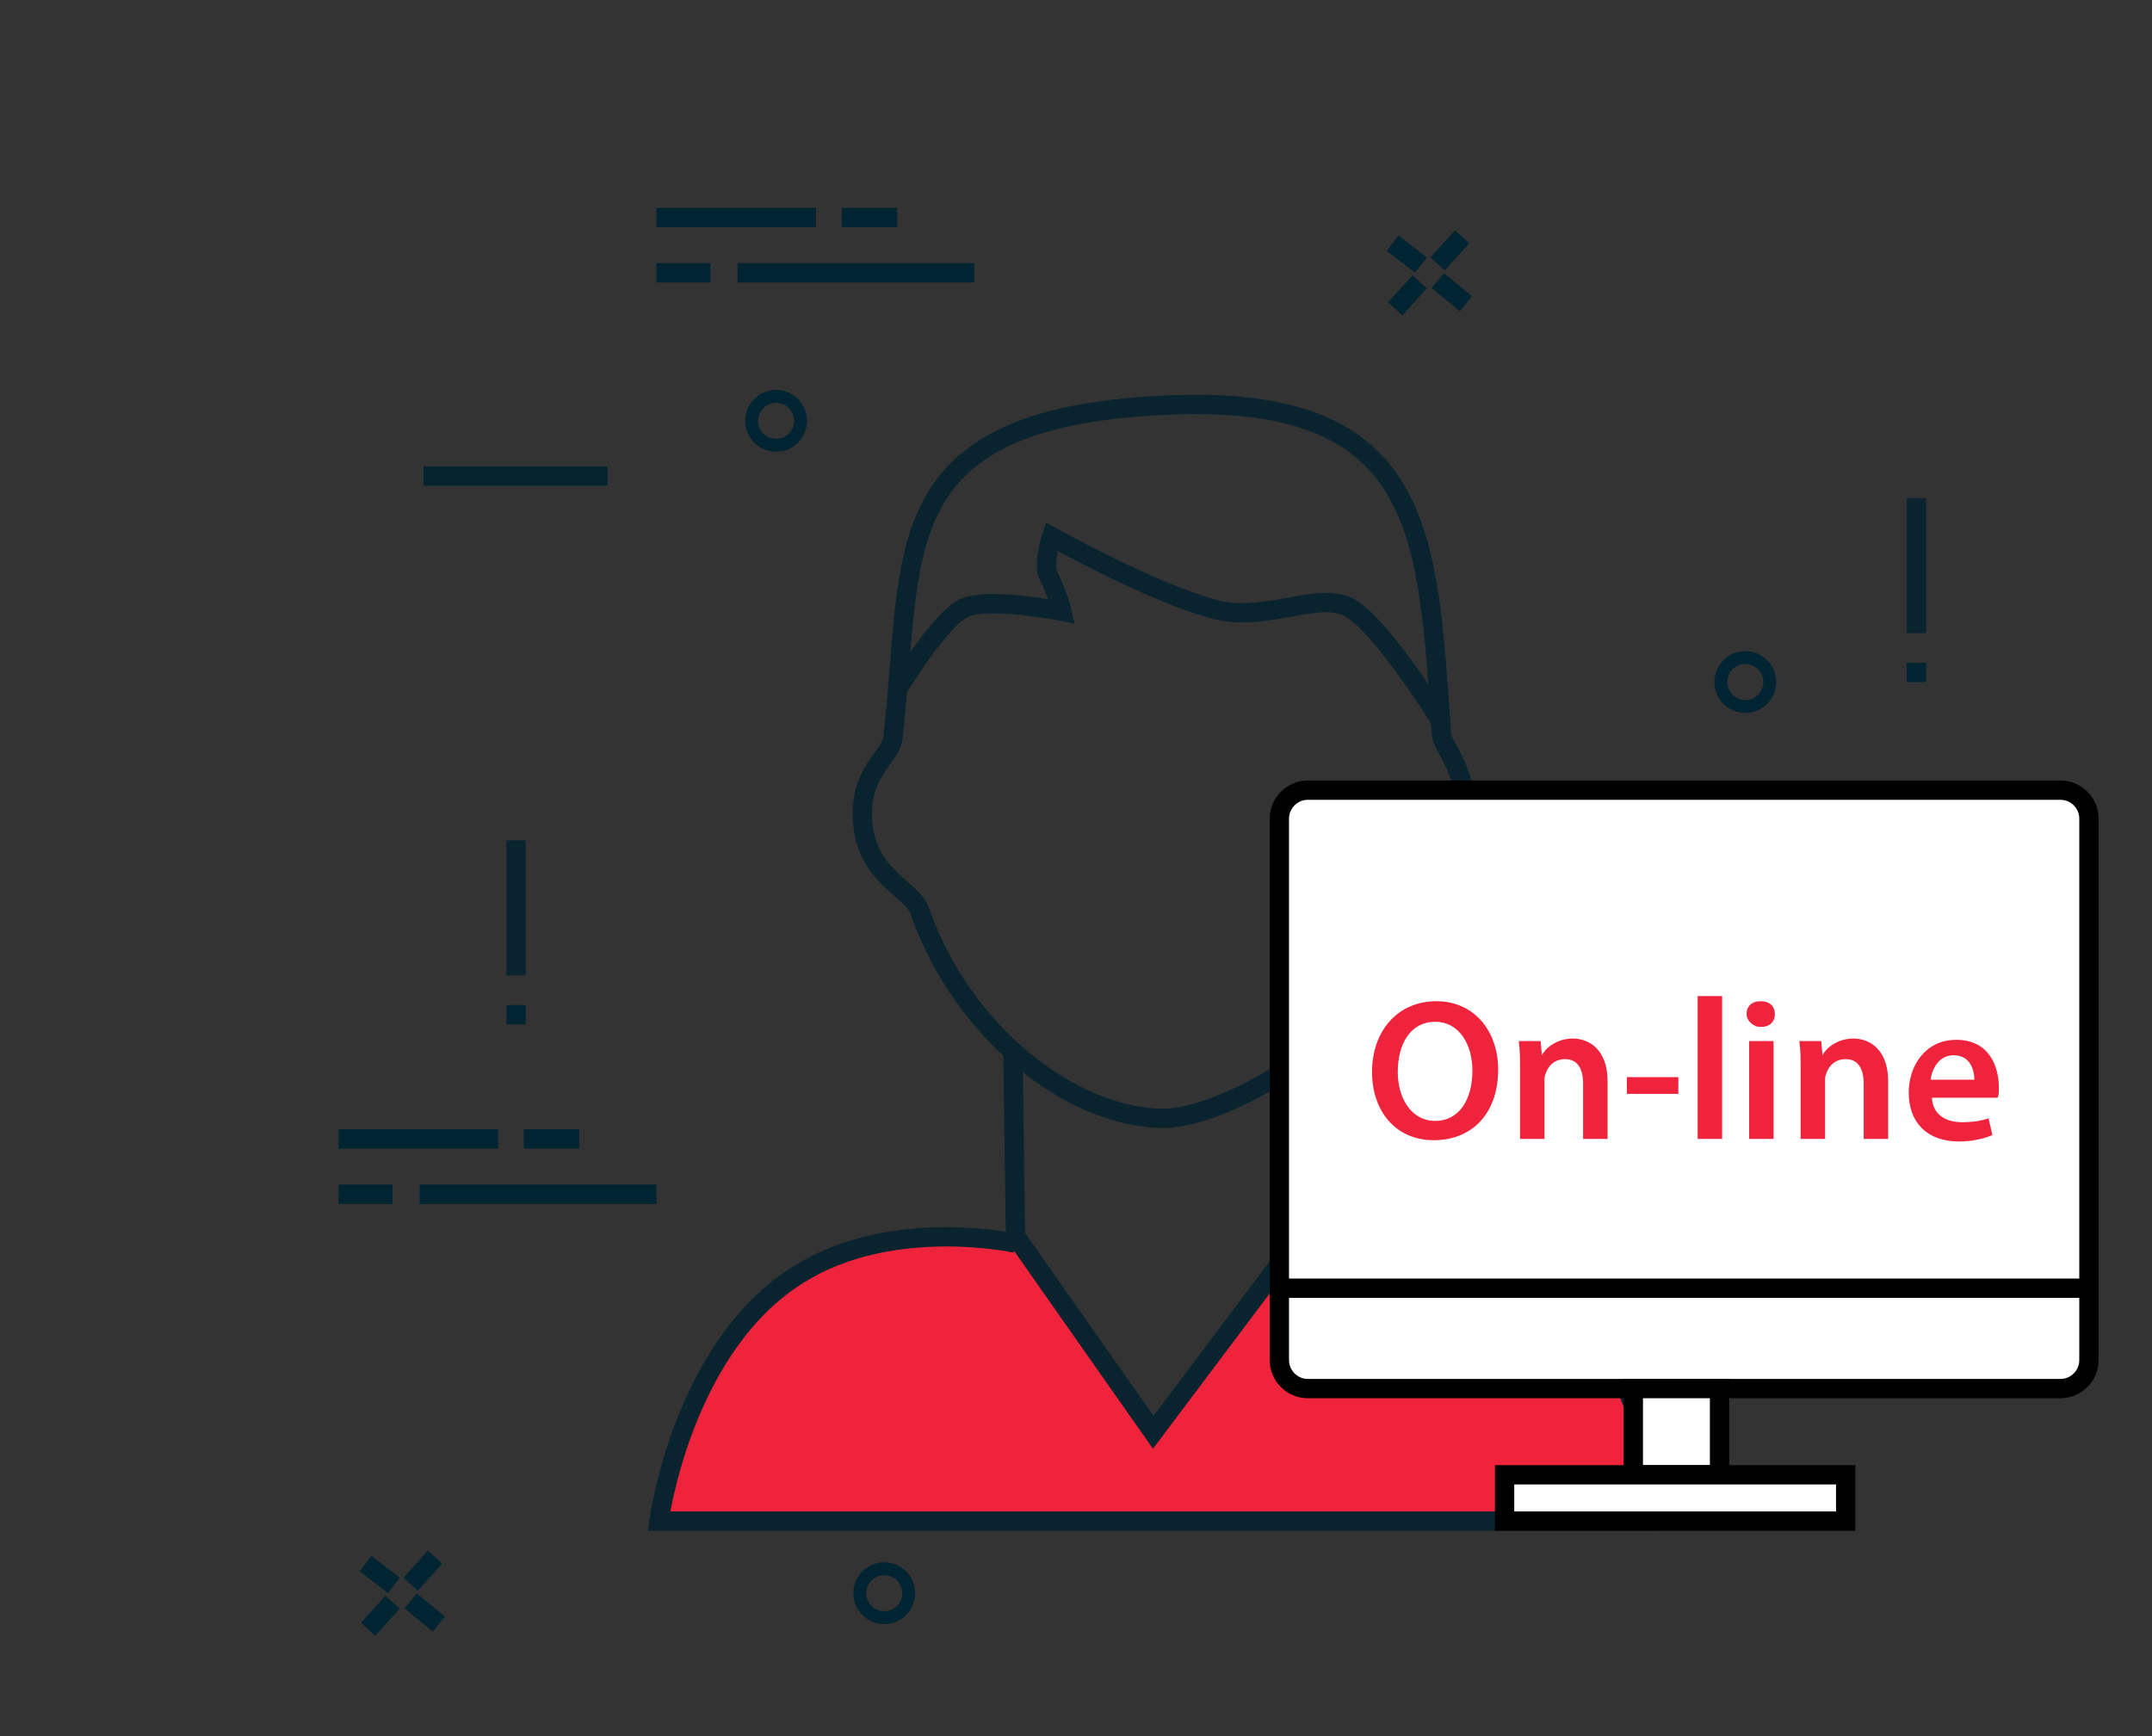 <?xml version="1.0" encoding="utf-8"?>
<!-- Generator: Adobe Illustrator 22.0.0, SVG Export Plug-In . SVG Version: 6.00 Build 0)  -->
<svg version="1.1" id="Слой_1" xmlns="http://www.w3.org/2000/svg" xmlns:xlink="http://www.w3.org/1999/xlink" x="0px" y="0px"
	 viewBox="0 0 167.2 134.9" style="enable-background:new 0 0 167.2 134.9;" xml:space="preserve">
<rect x="0" y="0" width="167.2" height="134.9" fill="#333333" stroke="none"/>
<style type="text/css">
	.st0{fill:none;stroke:#002432;stroke-width:1.5;stroke-miterlimit:10;}
	.st1{fill:none;stroke:#09232F;stroke-width:1.5;stroke-miterlimit:10;}
	.st2{fill:none;stroke:#002432;stroke-miterlimit:10;}
	.st3{fill:#EF243C;}
	.st4{fill:none;stroke:#05232F;stroke-width:1.5;stroke-miterlimit:10;}
	.st5{fill:#FFFFFF;stroke:#000000;stroke-width:1.5;stroke-miterlimit:10;}
	.st6{fill:none;stroke:#000000;stroke-width:1.5;stroke-miterlimit:10;}
</style>
<line class="st0" x1="28.4" y1="121.5" x2="30.6" y2="123.2"/>
<line class="st0" x1="33.8" y1="121" x2="31.9" y2="123.1"/>
<line class="st0" x1="34.1" y1="126.2" x2="31.9" y2="124.4"/>
<line class="st0" x1="28.6" y1="126.6" x2="30.5" y2="124.5"/>
<line class="st0" x1="108.2" y1="18.9" x2="110.4" y2="20.6"/>
<line class="st0" x1="113.6" y1="18.4" x2="111.7" y2="20.5"/>
<line class="st0" x1="113.9" y1="23.6" x2="111.7" y2="21.8"/>
<line class="st0" x1="108.4" y1="24" x2="110.3" y2="21.9"/>
<line class="st0" x1="51" y1="16.9" x2="63.4" y2="16.9"/>
<line class="st0" x1="65.4" y1="16.9" x2="69.7" y2="16.9"/>
<line class="st0" x1="75.7" y1="21.2" x2="57.3" y2="21.2"/>
<line class="st0" x1="55.2" y1="21.2" x2="51" y2="21.2"/>
<line class="st0" x1="26.3" y1="88.5" x2="38.7" y2="88.5"/>
<line class="st0" x1="40.7" y1="88.5" x2="45" y2="88.5"/>
<line class="st0" x1="51" y1="92.8" x2="32.6" y2="92.8"/>
<line class="st0" x1="30.5" y1="92.8" x2="26.3" y2="92.8"/>
<line class="st1" x1="40.1" y1="65.3" x2="40.1" y2="75.8"/>
<line class="st0" x1="40.1" y1="78.1" x2="40.1" y2="79.6"/>
<line class="st1" x1="148.9" y1="38.7" x2="148.9" y2="49.2"/>
<line class="st0" x1="148.9" y1="51.5" x2="148.9" y2="53"/>
<circle class="st2" cx="68.7" cy="123.8" r="1.9"/>
<circle class="st2" cx="135.6" cy="53" r="1.9"/>
<circle class="st2" cx="60.3" cy="32.7" r="1.9"/>
<polygon class="st3" points="128.6,118.2 51,118.2 55.4,106.2 60.9,99.3 70.3,96.3 78.9,96 89.6,111.3 101.4,96 110,96.3 
	117.9,98.5 123.8,103.4 128,113.1 "/>
<path class="st1" d="M78.9,96.6c0,0-9.6-2.1-16.8,2.4c-9.1,5.6-10.9,19.2-10.9,19.2h77.3c0.3,0,0-12.3-8.3-18.4
	c-5.9-4.3-19.2-3.5-19.2-3.5"/>
<path class="st1" d="M113.9,63.2c0,3.7-2.7,5.6-3.5,7.7c-3.5,9.6-15.2,16-20,16c-6.9,0-15.5-6.4-18.9-16C71,69,67,68.2,67,63.2
	c0-3.5,2.4-4.5,2.4-6.1C71,43,68.6,32.6,90.2,31.5c20.7-1.1,20.7,10.1,21.8,25.6C112,57.9,113.9,59.7,113.9,63.2z"/>
<path class="st1" d="M69.9,53.3c0,0,3.2-5.3,5.1-6.1c1.9-0.8,7.5,0.3,7.5,0.3s-0.3-1.3-1.1-2.9c-0.3-1.1,0.3-2.9,0.3-2.9
	s7.7,4.3,12.5,5.6c3.7,1.1,7.7-1.1,10.1-0.3c2.4,0.5,7.7,9.1,7.7,9.1"/>
<line class="st1" x1="78.9" y1="96.3" x2="78.7" y2="81.9"/>
<line class="st1" x1="100.8" y1="96" x2="101.1" y2="82.4"/>
<polyline class="st1" points="101.1,96 89.6,111.3 79,96.2 78.8,96 "/>
<line class="st4" x1="32.9" y1="37" x2="47.2" y2="37"/>
<path class="st5" d="M160.1,107.9h-58.5c-1.2,0-2.2-1-2.2-2.2V63.6c0-1.2,1-2.2,2.2-2.2h58.5c1.2,0,2.2,1,2.2,2.2v42.1
	C162.3,106.9,161.3,107.9,160.1,107.9z"/>
<rect x="126.9" y="107.9" class="st5" width="6.7" height="6.7"/>
<rect x="116.9" y="114.6" class="st5" width="26.5" height="3.6"/>
<line class="st6" x1="99.4" y1="100.1" x2="162.3" y2="100.1"/>
<g>
	<path class="st3" d="M116.4,83.1c0,3.5-2.1,5.5-5,5.5c-3,0-4.8-2.3-4.8-5.3c0-3.2,2-5.5,5-5.5C114.6,77.8,116.4,80.2,116.4,83.1z
		 M108.6,83.3c0,2.1,1.1,3.8,2.9,3.8c1.9,0,2.9-1.7,2.9-3.9c0-2-1-3.8-2.9-3.8C109.6,79.4,108.6,81.1,108.6,83.3z"/>
	<path class="st3" d="M118.1,83.2c0-0.9,0-1.6-0.1-2.3h1.7l0.1,1.1h0c0.3-0.6,1.2-1.3,2.4-1.3c1.3,0,2.7,0.9,2.7,3.3v4.5H123v-4.3
		c0-1.1-0.4-1.9-1.4-1.9c-0.8,0-1.3,0.5-1.5,1.1c-0.1,0.2-0.1,0.4-0.1,0.6v4.5h-1.9V83.2z"/>
	<path class="st3" d="M130.4,83.7V85h-4v-1.3H130.4z"/>
	<path class="st3" d="M131.9,77.4h1.9v11.1h-1.9V77.4z"/>
	<path class="st3" d="M137.9,78.8c0,0.6-0.4,1-1.1,1c-0.6,0-1.1-0.5-1.1-1c0-0.6,0.4-1,1.1-1C137.5,77.8,137.9,78.2,137.9,78.8z
		 M135.9,88.5v-7.6h1.9v7.6H135.9z"/>
	<path class="st3" d="M139.9,83.2c0-0.9,0-1.6-0.1-2.3h1.7l0.1,1.1h0c0.3-0.6,1.2-1.3,2.4-1.3c1.3,0,2.7,0.9,2.7,3.3v4.5h-1.9v-4.3
		c0-1.1-0.4-1.9-1.4-1.9c-0.8,0-1.3,0.5-1.5,1.1c-0.1,0.2-0.1,0.4-0.1,0.6v4.5h-1.9V83.2z"/>
	<path class="st3" d="M150.1,85.2c0,1.4,1.1,2,2.3,2c0.9,0,1.5-0.1,2.1-0.3l0.3,1.3c-0.7,0.3-1.6,0.5-2.6,0.5
		c-2.5,0-3.9-1.5-3.9-3.8c0-2.1,1.3-4.1,3.7-4.1c2.5,0,3.3,2,3.3,3.7c0,0.4,0,0.6-0.1,0.8H150.1z M153.4,83.9c0-0.7-0.3-1.9-1.6-1.9
		c-1.2,0-1.7,1.1-1.8,1.9H153.4z"/>
</g>
</svg>

